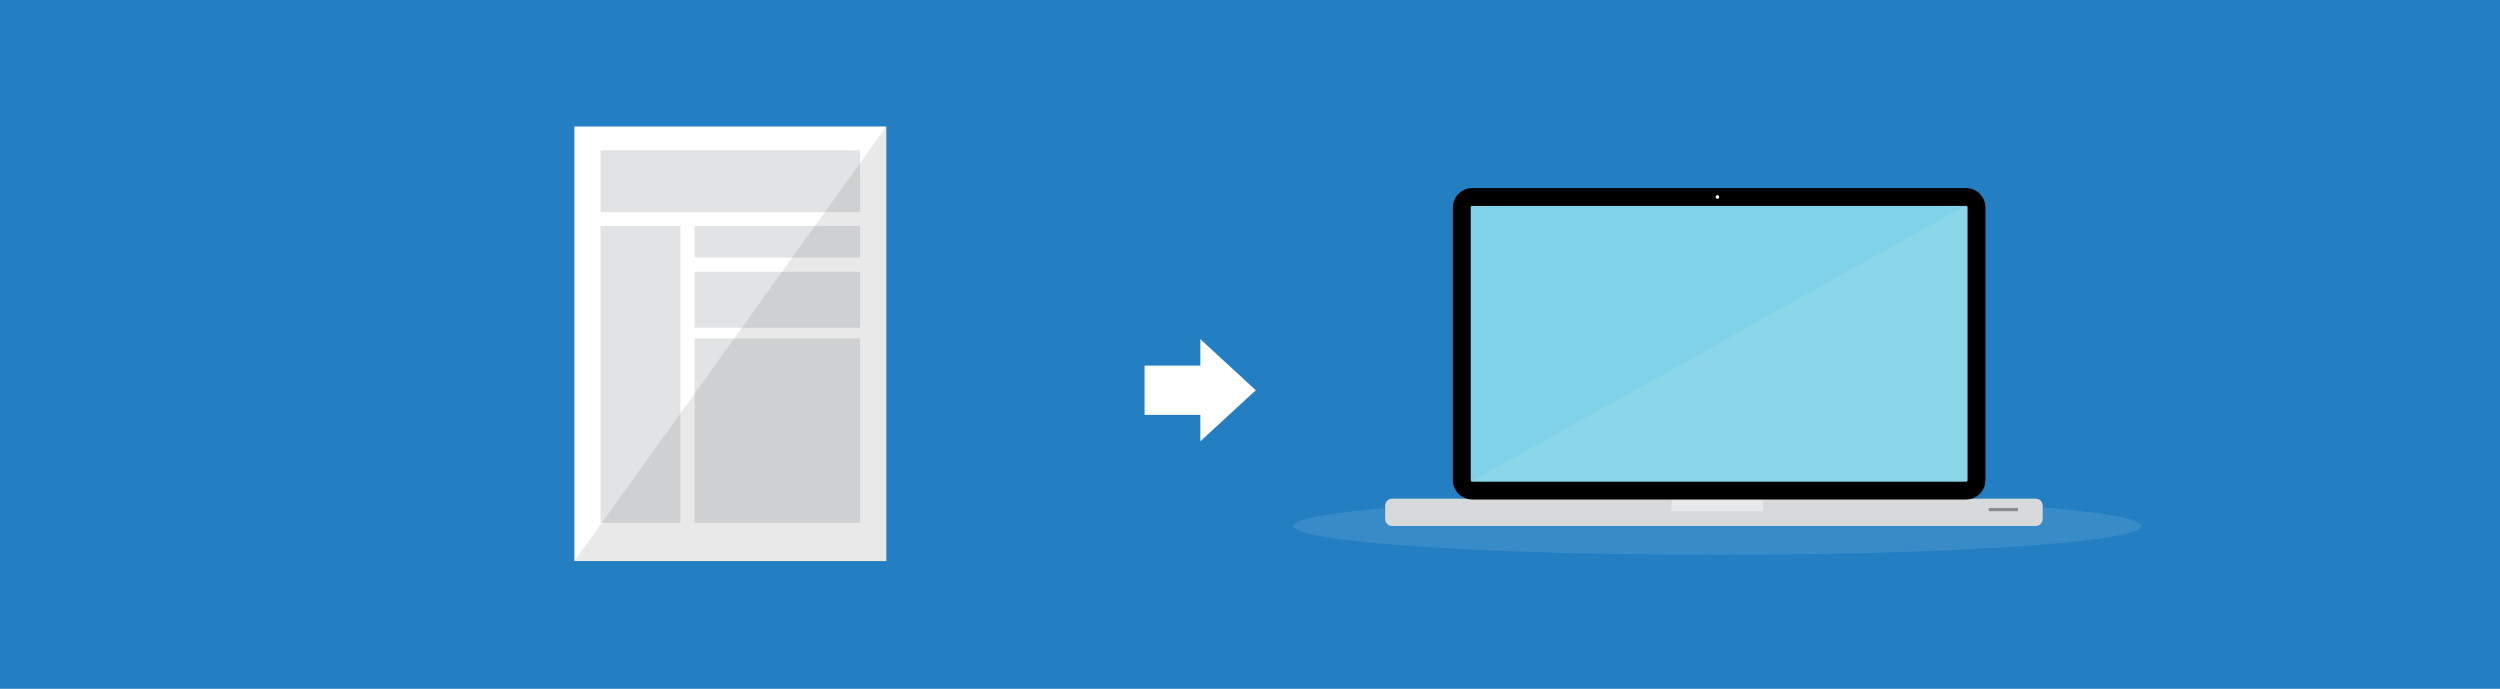 <?xml version="1.0" encoding="utf-8"?>
<!-- Generator: Adobe Illustrator 16.0.0, SVG Export Plug-In . SVG Version: 6.00 Build 0)  -->
<!DOCTYPE svg PUBLIC "-//W3C//DTD SVG 1.1//EN" "http://www.w3.org/Graphics/SVG/1.1/DTD/svg11.dtd">
<svg version="1.1" xmlns="http://www.w3.org/2000/svg" xmlns:xlink="http://www.w3.org/1999/xlink" x="0px" y="0px" width="700px"
	 height="192.869px" viewBox="0 0 700 192.869" enable-background="new 0 0 700 192.869" xml:space="preserve">
<g id="Layer_2">
	<rect fill="#237EC2" width="700" height="192.869"/>
</g>
<g id="Layer_1">
	<rect x="160.833" y="35.424" fill="#FFFFFF" width="87.333" height="121.667"/>
	<rect x="168.167" y="42.091" fill="#E2E3E4" width="72.667" height="17.334"/>
	<rect x="168.167" y="63.257" fill="#E2E3E4" width="22.333" height="83.167"/>
	<rect x="194.5" y="63.257" fill="#E2E3E4" width="46.333" height="8.834"/>
	<rect x="194.5" y="76.091" fill="#E2E3E4" width="46.333" height="15.667"/>
	<rect x="194.5" y="94.758" fill="#E2E3E4" width="46.333" height="51.667"/>
	<polyline opacity="0.1" fill="#231F20" enable-background="new    " points="248.167,35.424 160.833,157.092 248.167,157.092 	"/>
	<g id="Arrow_26">
		<rect x="299.515" y="84.017" fill="none" width="73.069" height="42"/>
		<g>
			<polygon fill="#FFFFFF" points="320.474,116.167 336.096,116.167 336.096,123.567 351.625,109.266 336.096,94.964 
				336.096,102.367 320.474,102.367 			"/>
		</g>
	</g>
	<g>
		<ellipse opacity="0.1" fill="#FFFFFF" enable-background="new    " cx="480.872" cy="147.28" rx="118.728" ry="8.1"/>
		<g>
			<path fill="#D8D9DA" d="M571.955,145.346c0,1.064-0.871,1.934-1.936,1.934H389.792c-1.064,0-1.935-0.869-1.935-1.934v-3.788
				c0-1.064,0.87-1.936,1.935-1.936H570.02c1.064,0,1.936,0.871,1.936,1.936V145.346z"/>
		</g>
		<rect x="556.859" y="142.232" fill="#888A8C" width="8.162" height="0.907"/>
		<rect x="468.057" y="139.253" fill="#E6E7E8" width="25.631" height="3.887"/>
		<g>
			<path fill="#80D2E8" d="M553.428,134.464c0,1.595-1.306,2.901-2.901,2.901H412.212c-1.596,0-2.902-1.307-2.902-2.901V58.053
				c0-1.596,1.307-2.901,2.902-2.901h138.314c1.596,0,2.901,1.306,2.901,2.901V134.464z"/>
			<path fill="none" stroke="#000000" stroke-width="5" stroke-miterlimit="10" d="M553.428,134.464
				c0,1.595-1.306,2.901-2.901,2.901H412.212c-1.596,0-2.902-1.307-2.902-2.901V58.053c0-1.596,1.307-2.901,2.902-2.901h138.314
				c1.596,0,2.901,1.306,2.901,2.901V134.464z"/>
		</g>
		<circle fill="#FFFFFF" cx="480.872" cy="55.151" r="0.498"/>
		<polyline opacity="0.1" fill="#FFFFFF" enable-background="new    " points="550.673,57.407 412.037,134.787 550.673,134.787 		
			"/>
	</g>
</g>
</svg>

